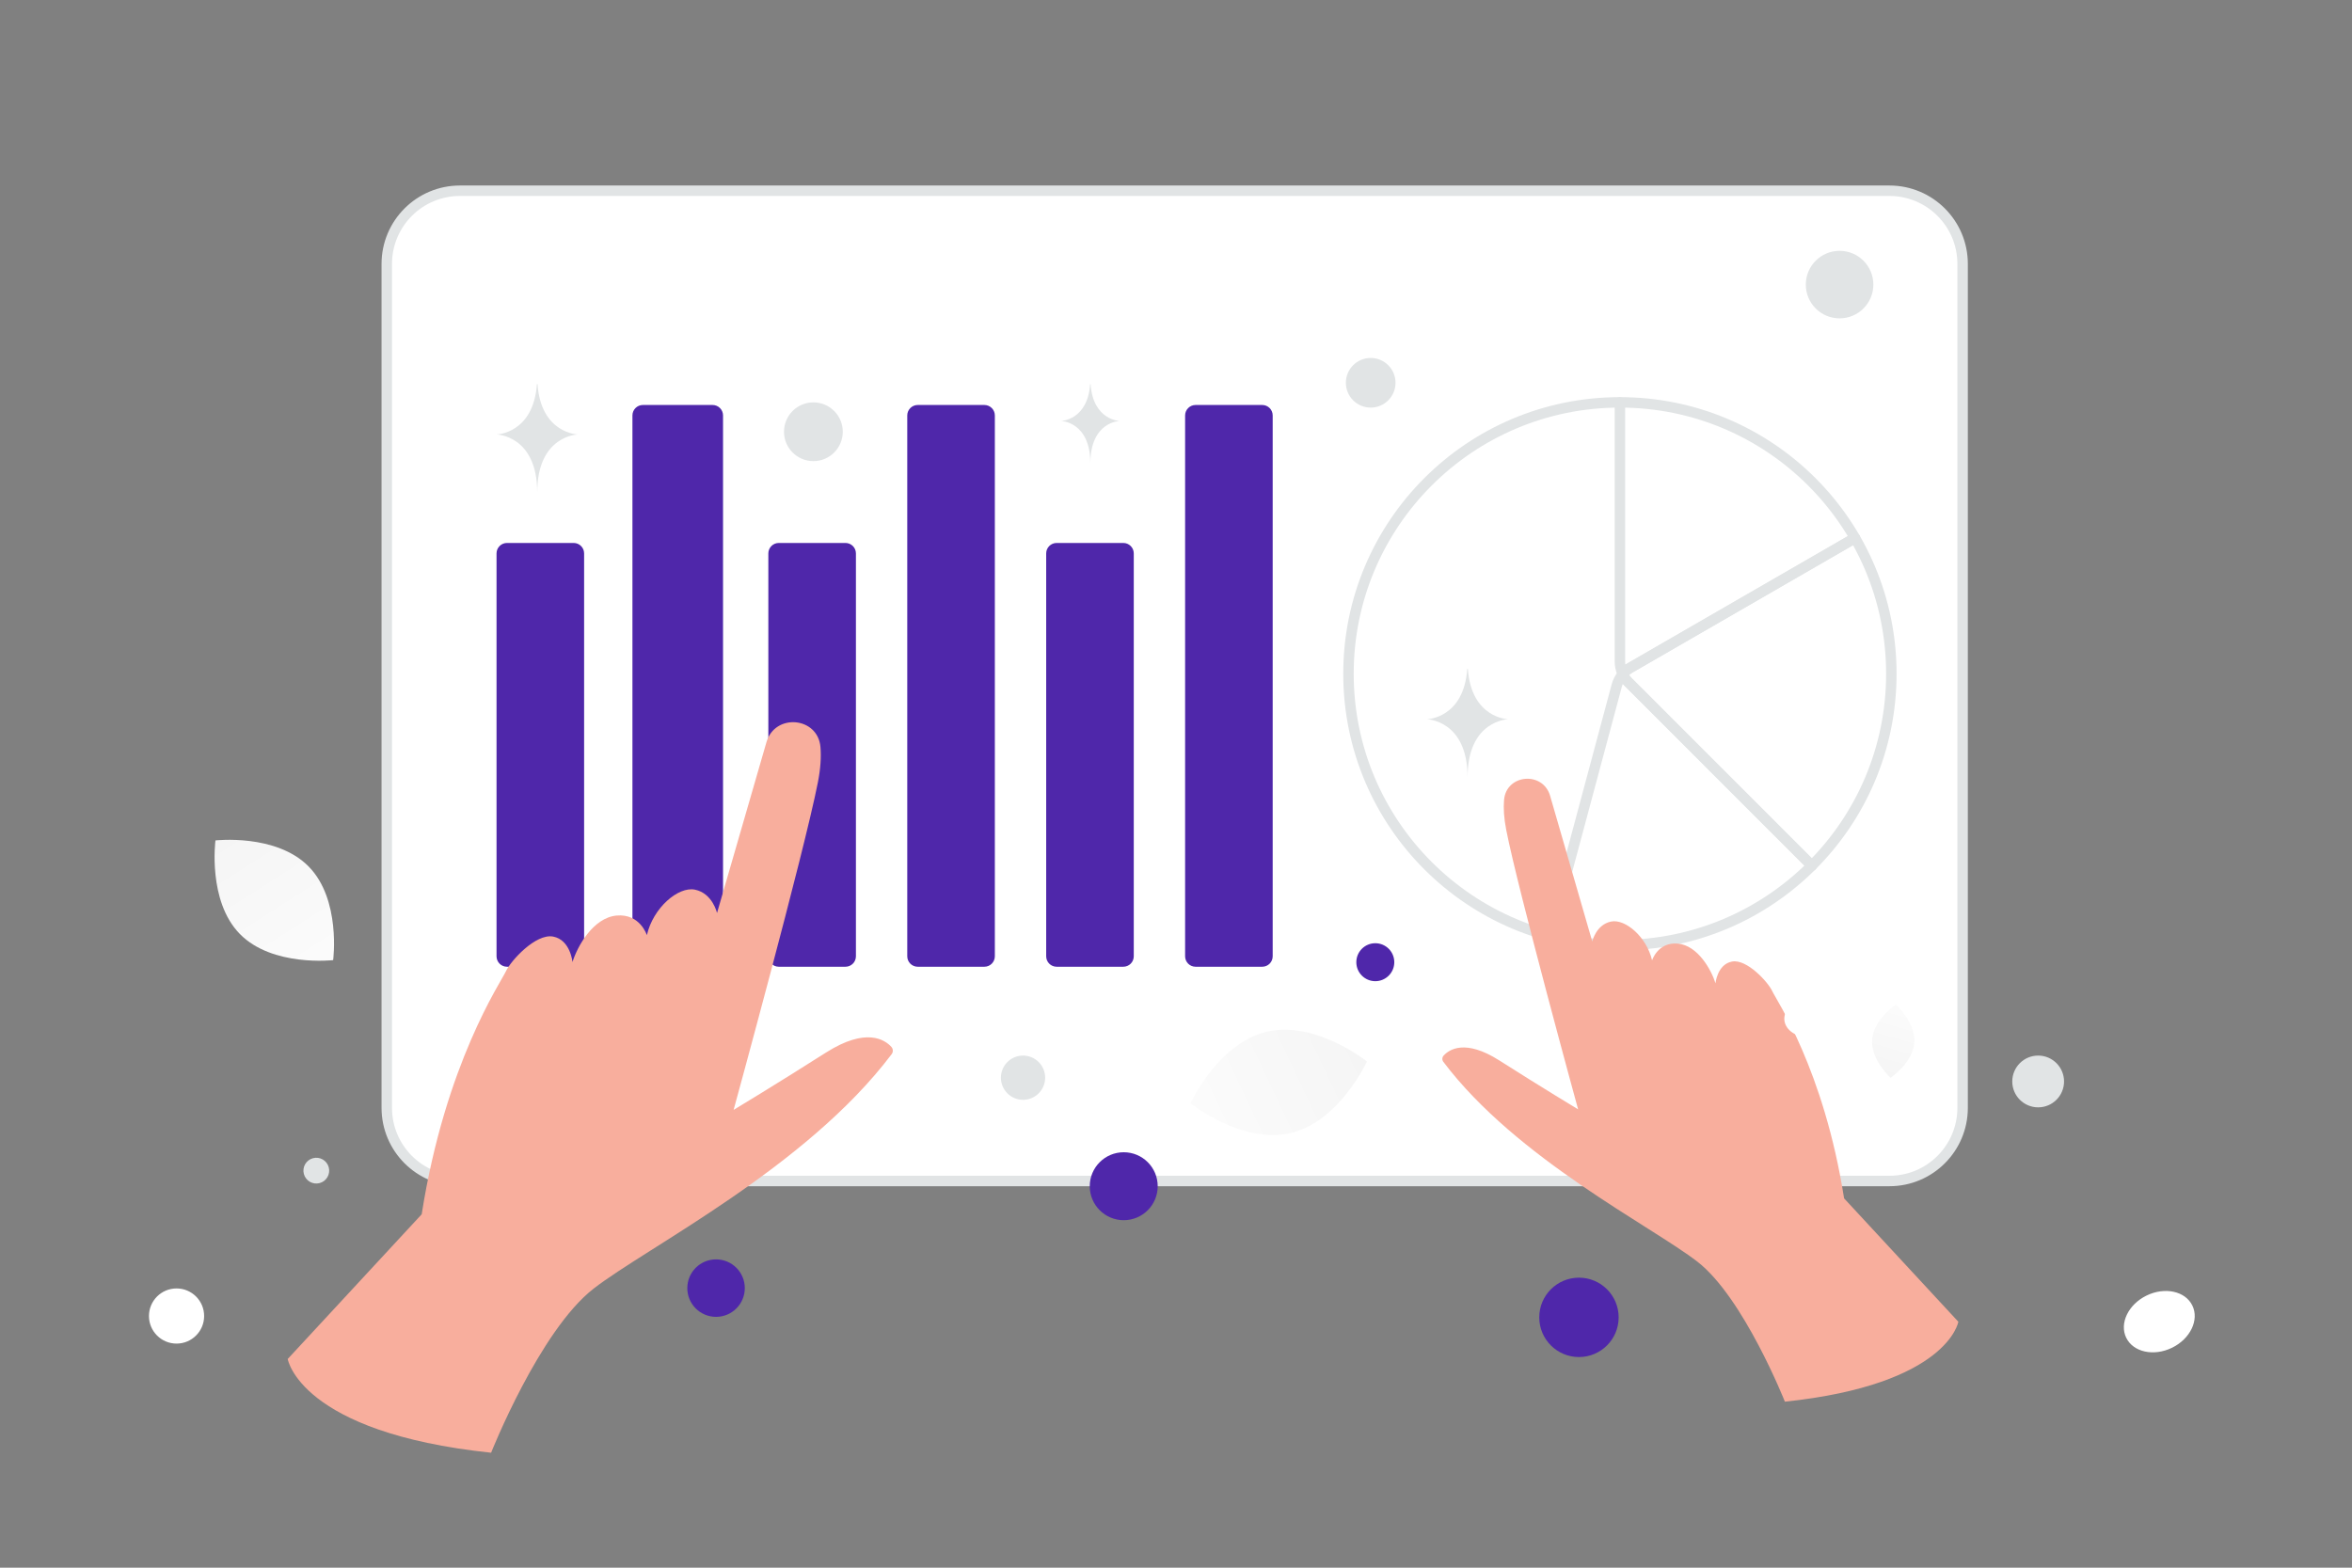 <svg width="900" height="600" viewBox="0 0 900 600" fill="none" xmlns="http://www.w3.org/2000/svg">
<rect x="0" y="0" width="900" height="600" fill="#808080" stroke="none"/>
<g clip-path="url(#clip0_1235_22027)">
<path d="M723 73H176C160.536 73 148 85.536 148 101V424C148 439.464 160.536 452 176 452H723C738.464 452 751 439.464 751 424V101C751 85.536 738.464 73 723 73Z" fill="white" stroke="#E1E4E5" stroke-width="4"/>
<path d="M219.514 207.807H194C191.791 207.807 190 209.598 190 211.807V366C190 368.209 191.791 370 194 370H219.514C221.723 370 223.514 368.209 223.514 366V211.807C223.514 209.598 221.723 207.807 219.514 207.807Z" fill="#4F27AA"/>
<path d="M272.672 155H246.003C243.794 155 242.003 156.791 242.003 159V366C242.003 368.209 243.794 370 246.003 370H272.672C274.881 370 276.672 368.209 276.672 366V159C276.672 156.791 274.881 155 272.672 155Z" fill="#4F27AA"/>
<path d="M323.521 207.807H298.007C295.798 207.807 294.007 209.598 294.007 211.807V366C294.007 368.209 295.798 370 298.007 370H323.521C325.73 370 327.521 368.209 327.521 366V211.807C327.521 209.598 325.73 207.807 323.521 207.807Z" fill="#4F27AA"/>
<path d="M429.84 207.807H404.326C402.117 207.807 400.326 209.598 400.326 211.807V366C400.326 368.209 402.117 370 404.326 370H429.84C432.049 370 433.84 368.209 433.84 366V211.807C433.84 209.598 432.049 207.807 429.84 207.807Z" fill="#4F27AA"/>
<path d="M376.681 155H351.167C348.958 155 347.167 156.791 347.167 159V366C347.167 368.209 348.958 370 351.167 370H376.681C378.89 370 380.681 368.209 380.681 366V159C380.681 156.791 378.89 155 376.681 155Z" fill="#4F27AA"/>
<path d="M483 155H457.486C455.277 155 453.486 156.791 453.486 159V366C453.486 368.209 455.277 370 457.486 370H483C485.209 370 487 368.209 487 366V159C487 156.791 485.209 155 483 155Z" fill="#4F27AA"/>
<path d="M723.726 257.863C723.726 315.23 677.23 361.726 619.863 361.726C562.496 361.726 516 315.23 516 257.863C516 200.496 562.496 154 619.863 154C677.23 154 723.726 200.496 723.726 257.863V257.863Z" stroke="#E1E4E5" stroke-width="4" stroke-linecap="round" stroke-linejoin="round"/>
<path d="M693.306 331.306L623.244 261.245C622.172 260.174 621.321 258.902 620.741 257.501C620.161 256.101 619.863 254.601 619.863 253.085V154M620.668 257.402L709.76 205.932" stroke="#E1E4E5" stroke-width="4" stroke-linecap="round" stroke-linejoin="round"/>
<path d="M709.811 205.932L624.004 255.473C622.691 256.23 621.54 257.238 620.618 258.44C619.695 259.643 619.018 261.015 618.626 262.479L592.981 358.188M620.522 258.519L693.256 331.293" stroke="#E1E4E5" stroke-width="4" stroke-linecap="round" stroke-linejoin="round"/>
<path d="M682.995 536.466C682.995 536.466 667.205 496.627 649.559 482.916C632.098 469.352 580.327 443.546 552.304 406.396C552.039 406.051 551.904 405.624 551.92 405.189C551.937 404.754 552.105 404.339 552.395 404.014C554.535 401.669 560.621 397.557 573.678 405.835C590.655 416.64 603.868 424.575 603.868 424.575C603.868 424.575 580.904 340.821 576.369 317.664C575.472 313.093 575.262 309.315 575.532 306.147C576.378 296.269 590.402 295.054 593.155 304.582L609.282 360.327C609.282 360.327 610.72 353.879 616.502 352.702C621.974 351.602 630.146 358.667 632.171 367.551C632.171 367.551 634.396 360.448 642.054 361.152C649.711 361.857 654.877 371.261 656.444 376.332C656.444 376.332 657.097 369.097 662.757 368.015C668.417 366.933 676.595 375.893 678.174 379.364C679.752 382.834 697.899 409.318 705.647 458.648L749.364 505.874C749.364 505.874 745.441 529.877 682.995 536.466ZM187.925 556.003C187.925 556.003 206.443 509.282 227.137 493.203C247.613 477.296 308.328 447.033 341.191 403.465C341.501 403.06 341.66 402.559 341.641 402.049C341.621 401.539 341.424 401.052 341.084 400.672C338.574 397.921 331.437 393.099 316.125 402.808C296.215 415.479 280.72 424.785 280.72 424.785C280.72 424.785 307.65 326.564 312.969 299.406C314.022 294.045 314.268 289.615 313.951 285.9C312.959 274.315 296.512 272.891 293.283 284.064L274.371 349.438C274.371 349.438 272.685 341.877 265.904 340.496C259.486 339.206 249.903 347.492 247.528 357.91C247.528 357.91 244.919 349.58 235.939 350.406C226.958 351.232 220.9 362.261 219.062 368.208C219.062 368.208 218.297 359.723 211.659 358.454C205.022 357.186 195.43 367.694 193.579 371.763C191.728 375.833 170.447 406.892 161.36 464.743L110.092 520.126C110.092 520.126 114.693 548.275 187.925 556.003Z" fill="#F8AE9D"/>
<path d="M493.904 433.645C475.261 438.062 455.543 422.251 455.543 422.251C455.543 422.251 466.065 399.288 484.715 394.885C503.358 390.469 523.07 406.266 523.07 406.266C523.07 406.266 512.548 429.229 493.904 433.645Z" fill="url(#paint0_linear_1235_22027)"/>
<path d="M732.51 399.057C733.075 391.303 725.468 384.424 725.468 384.424C725.468 384.424 716.947 390.122 716.387 397.878C715.822 405.633 723.424 412.51 723.424 412.51C723.424 412.51 731.944 406.811 732.51 399.057Z" fill="url(#paint1_linear_1235_22027)"/>
<path d="M91.8 357.483C104.232 370.136 127.479 367.468 127.479 367.468C127.479 367.468 130.555 344.286 118.112 331.641C105.681 318.989 82.446 321.649 82.446 321.649C82.446 321.649 79.369 344.831 91.801 357.483H91.8Z" fill="url(#paint2_linear_1235_22027)"/>
<path d="M604.19 489.001C595.8 489.001 588.999 495.802 588.999 504.192C588.999 512.582 595.8 519.383 604.19 519.383C612.58 519.383 619.381 512.582 619.381 504.192C619.381 495.802 612.58 489.001 604.19 489.001Z" fill="#4F27AA"/>
<path d="M526.265 360.999C522.253 360.999 519 364.252 519 368.264C519 372.277 522.253 375.529 526.265 375.529C530.278 375.529 533.53 372.277 533.53 368.264C533.53 364.252 530.278 360.999 526.265 360.999Z" fill="#4F27AA"/>
<path d="M430 467C422.82 467 417 461.18 417 454C417 446.82 422.82 441 430 441C437.18 441 443 446.82 443 454C443 461.18 437.18 467 430 467Z" fill="#4F27AA"/>
<path d="M274 504C267.925 504 263 499.075 263 493C263 486.925 267.925 482 274 482C280.075 482 285 486.925 285 493C285 499.075 280.075 504 274 504Z" fill="#4F27AA"/>
<path d="M779.907 423.814C774.435 423.814 770 419.378 770 413.907C770 408.436 774.435 404 779.907 404C785.378 404 789.814 408.436 789.814 413.907C789.814 419.378 785.378 423.814 779.907 423.814Z" fill="#E1E4E5"/>
<path d="M67.556 514.235C61.726 514.235 57 509.509 57 503.679C57 497.849 61.726 493.123 67.556 493.123C73.386 493.123 78.112 497.849 78.112 503.679C78.112 509.509 73.386 514.235 67.556 514.235Z" fill="white"/>
<path d="M391.466 420.934C386.79 420.934 382.999 417.143 382.999 412.467C382.999 407.791 386.79 404 391.466 404C396.142 404 399.933 407.791 399.933 412.467C399.933 417.143 396.142 420.934 391.466 420.934Z" fill="#E1E4E5"/>
<path d="M703.922 121.846C696.785 121.846 690.999 116.06 690.999 108.923C690.999 101.786 696.785 96 703.922 96C711.059 96 716.845 101.786 716.845 108.923C716.845 116.06 711.059 121.846 703.922 121.846Z" fill="#E1E4E5"/>
<path d="M125.797 446.762C126.501 449.392 124.941 452.095 122.312 452.799C119.682 453.504 116.979 451.943 116.275 449.314C115.57 446.684 117.131 443.982 119.76 443.277C122.39 442.572 125.092 444.133 125.797 446.762Z" fill="#E1E4E5"/>
<path d="M311.245 176.49C305.035 176.49 300 171.455 300 165.245C300 159.035 305.035 154 311.245 154C317.456 154 322.49 159.035 322.49 165.245C322.49 171.455 317.456 176.49 311.245 176.49Z" fill="#E1E4E5"/>
<path d="M691.419 396.811C686.642 396.811 682.769 393.713 682.769 389.891C682.769 386.069 686.642 382.971 691.419 382.971C696.196 382.971 700.069 386.069 700.069 389.891C700.069 393.713 696.196 396.811 691.419 396.811Z" fill="white"/>
<path d="M831.133 515.824C824.145 519.234 816.298 517.525 813.606 512.008C810.915 506.491 814.398 499.254 821.386 495.845C828.374 492.436 836.222 494.144 838.913 499.661C841.605 505.179 838.121 512.415 831.133 515.824Z" fill="white"/>
<path d="M534 146.5C534 151.747 529.747 156 524.5 156C519.253 156 515 151.747 515 146.5C515 141.253 519.253 137 524.5 137C529.747 137 534 141.253 534 146.5Z" fill="#E1E4E5"/>
<path d="M205.453 147H205.68C207.02 165.986 221.14 166.278 221.14 166.278C221.14 166.278 205.57 166.582 205.57 188.52C205.57 166.582 189.999 166.278 189.999 166.278C189.999 166.278 204.113 165.986 205.453 147ZM561.454 256H561.68C563.02 274.986 577.14 275.278 577.14 275.278C577.14 275.278 561.57 275.582 561.57 297.52C561.57 275.582 546 275.278 546 275.278C546 275.278 560.114 274.986 561.454 256ZM417.144 147H417.307C418.273 160.893 428.456 161.107 428.456 161.107C428.456 161.107 417.227 161.329 417.227 177.382C417.227 161.329 405.999 161.107 405.999 161.107C405.999 161.107 416.177 160.893 417.144 147Z" fill="#E1E4E5"/>
</g>
<defs>
<linearGradient id="paint0_linear_1235_22027" x1="423.699" y1="444.627" x2="586.902" y2="367.524" gradientUnits="userSpaceOnUse">
<stop stop-color="white"/>
<stop offset="1" stop-color="#EEEEEE"/>
</linearGradient>
<linearGradient id="paint1_linear_1235_22027" x1="732.376" y1="370.221" x2="712.024" y2="440.585" gradientUnits="userSpaceOnUse">
<stop stop-color="white"/>
<stop offset="1" stop-color="#EEEEEE"/>
</linearGradient>
<linearGradient id="paint2_linear_1235_22027" x1="141.4" y1="400.702" x2="51.528" y2="259.819" gradientUnits="userSpaceOnUse">
<stop stop-color="white"/>
<stop offset="1" stop-color="#EEEEEE"/>
</linearGradient>
<clipPath id="clip0_1235_22027">
<rect width="900" height="600" fill="white"/>
</clipPath>
</defs>
</svg>
